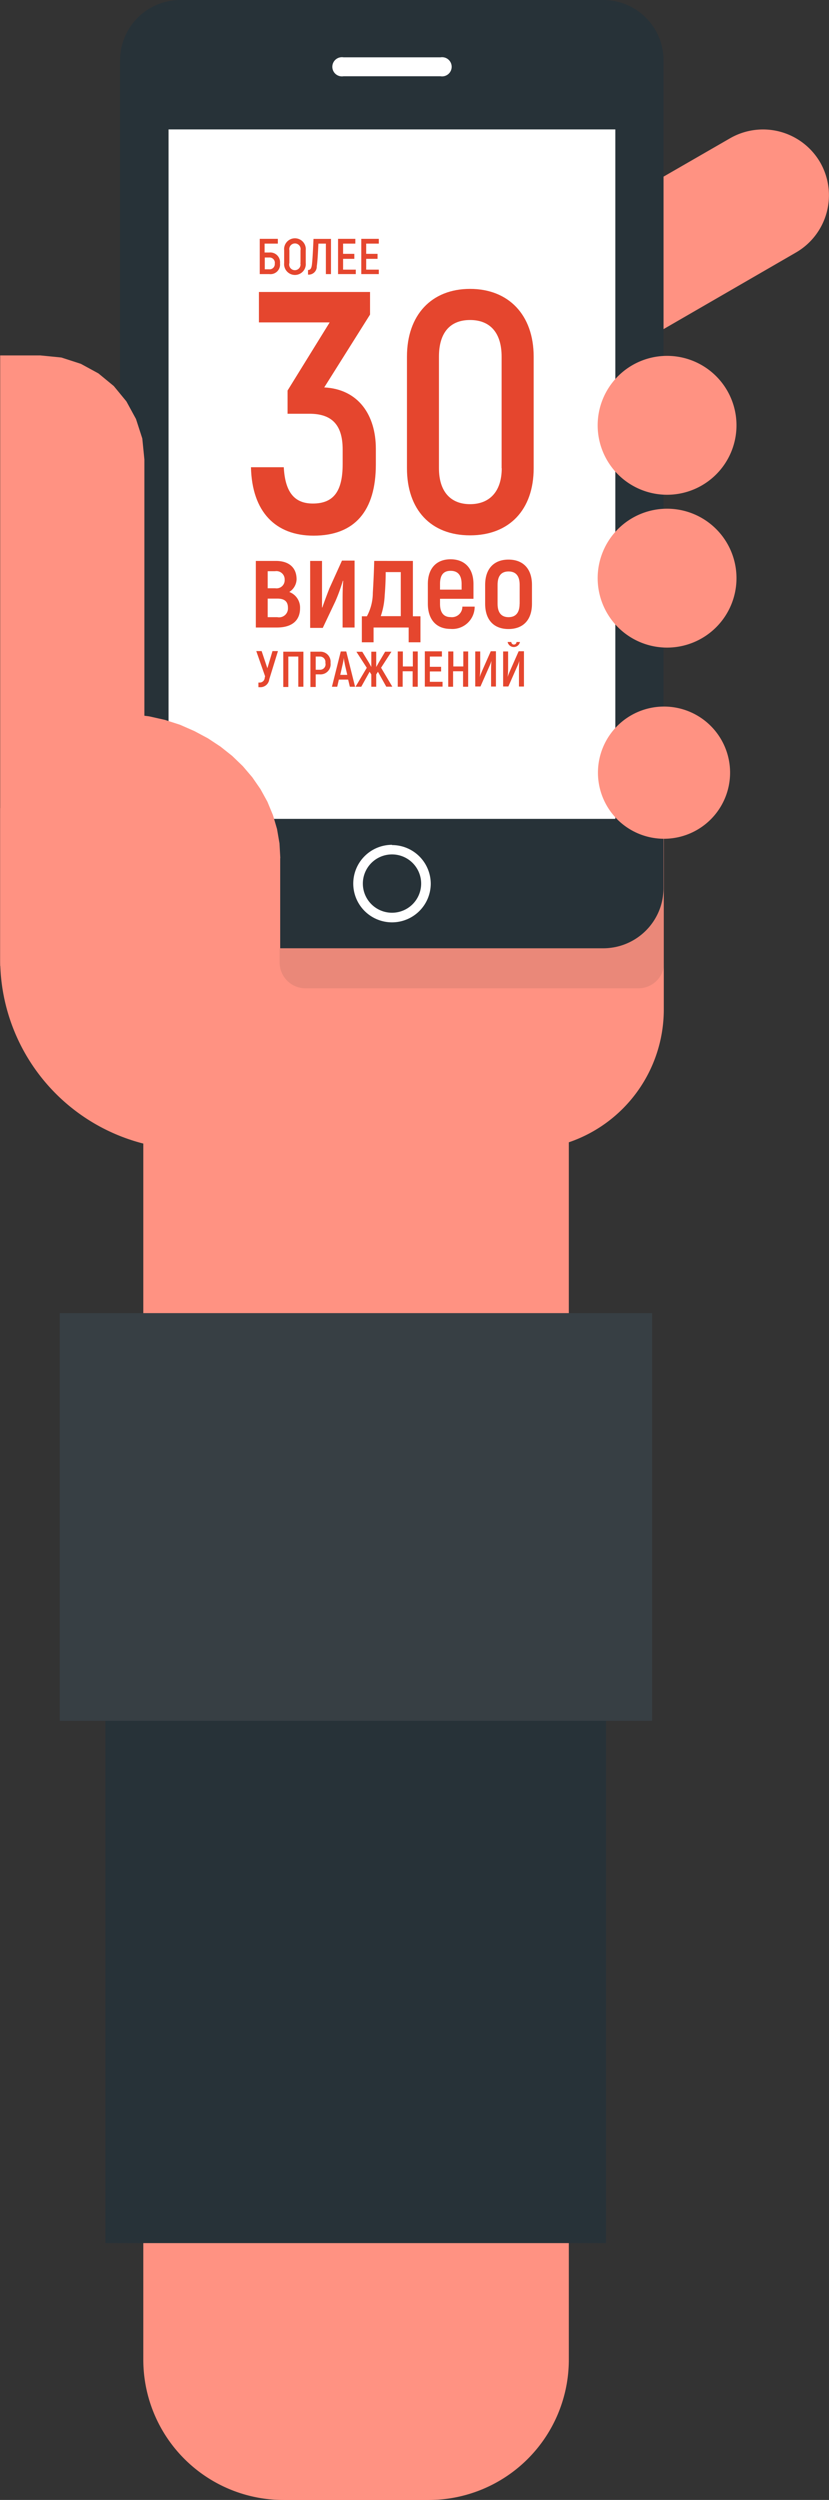 <svg xmlns="http://www.w3.org/2000/svg" viewBox="0 0 131.37 395.99">
	<rect x="0" y="0" width="131.37" height="395.99" fill="#333333" stroke="none"/>
	<defs>
		<style>
			.a{fill:#ff9282;}.b{fill:#fff;}.c{fill:#273238;}.d{isolation:isolate;}.e{fill:#e5462e;}.f{fill:#303030;fill-opacity:0.1;}.g{fill:#373f44;}
		</style>
	</defs>
	<path class="a"
	      d="M22.68,180.19V373.77A22.22,22.22,0,0,0,44.9,396h23a22.22,22.22,0,0,0,22.21-22.21V180.19A22.22,22.22,0,0,0,67.91,158h-23A22.22,22.22,0,0,0,22.68,180.19Z"
	      transform="translate(0.03)"/>
	<path class="a"
	      d="M15.49,115.08v44.84a22.22,22.22,0,0,0,22.19,22.21H82.95a22.22,22.22,0,0,0,22.21-22.21V115.08A22.22,22.22,0,0,0,82.95,92.87H37.68A22.22,22.22,0,0,0,15.49,115.08Z"
	      transform="translate(0.03)"/>
	<path class="a" d="M0,152V128H29.23a12.07,12.07,0,0,1,12.06,12v26.56l-8.15,9.52-3,6A30.14,30.14,0,0,1,0,152Z"
	      transform="translate(0.03)"/>
	<path class="b" d="M14.15,99.92a1.33,1.33,0,1,1-1.33,1.33h0A1.33,1.33,0,0,1,14.15,99.92Z"
	      transform="translate(0.03)"/>
	<path class="b" d="M8.68,99.92a1.33,1.33,0,1,1-1.33,1.33h0A1.33,1.33,0,0,1,8.68,99.92Z" transform="translate(0.03)"/>
	<path class="a" d="M129.95,25.74a10.47,10.47,0,0,0-14.3-3.83L94.68,34V58.17L126.1,40A10.47,10.47,0,0,0,129.95,25.74Z"
	      transform="translate(0.03)"/>
	<path class="a" d="M101.33,129.71H19v37.78H91.21Z" transform="translate(0.03)"/>
	<path class="c"
	      d="M95.61,150.21h-67A9.56,9.56,0,0,1,19,140.65V9.56A9.56,9.56,0,0,1,28.56,0h67a9.56,9.56,0,0,1,9.56,9.56V140.65A9.56,9.56,0,0,1,95.61,150.21Z"
	      transform="translate(0.03)"/>
	<path class="b"
	      d="M62.09,133.82A6.14,6.14,0,1,0,68.23,140a6.14,6.14,0,0,0-6.14-6.14h0Zm0,1.52A4.62,4.62,0,1,1,57.47,140h0A4.62,4.62,0,0,1,62.09,135.34Z"
	      transform="translate(0.03)"/>
	<path class="b" d="M26.68,129.71h70.8V20.5H26.68V129.71Z" transform="translate(0.03)"/>
	<path class="b" d="M69.78,9.08a1.52,1.52,0,1,1,0,3H54.4a1.52,1.52,0,1,1,0-3H69.78Z" transform="translate(0.03)"/>
	<path class="a" d="M105.68,78.37a11,11,0,1,1,11-11A11,11,0,0,1,105.68,78.37Z" transform="translate(0.03)"/>
	<path class="a" d="M105.17,132.86a10.47,10.47,0,1,1,.05,0h-0.05Z" transform="translate(0.03)"/>
	<path class="a" d="M105.68,102.58a11,11,0,1,1,11-11,11,11,0,0,1-11,11h0Z" transform="translate(0.03)"/>
	<path class="a"
	      d="M44.39,135.93l-0.13-2.34-0.39-2.27-0.64-2.19L42.35,127l-1.1-2-1.3-1.88-1.5-1.76-1.68-1.62-1.85-1.47-2-1.32-2.15-1.15-2.28-1-2.39-.77-2.49-.56L21,113.15,18.37,113v55.58h26V135.93h0Z"
	      transform="translate(0.03)"/>
	<path class="a"
	      d="M22.85,72.78l-0.33-3.32-1-3.09L20,63.58l-2-2.43-2.43-2-2.79-1.52-3.09-1L6.37,56.3H0V153l22.85,14.44V72.78h0Z"
	      transform="translate(0.03)"/>
	<path class="a" d="M30.06,182.13V169.6a3.54,3.54,0,0,1,3.54-3.54H44.4v3.51a12.56,12.56,0,0,1-12.55,12.55H30.06Z"
	      transform="translate(0.03)"/>
	<g class="d">
		<path class="e"
		      d="M59.53,71.08v2.49c0,7.37-3.36,11.28-9.87,11.28-6,0-9.76-3.74-9.92-10.84h5.2c0.22,4.23,1.9,5.75,4.61,5.75,3.25,0,4.72-1.9,4.72-6.23V71.18c0-4.17-2-5.64-5.26-5.64H45.54V61.86l6.67-10.79H41V46.25H58.61v3.58L51.35,61.37C56.77,61.64,59.53,65.76,59.53,71.08Z"
		      transform="translate(0.03)"/>
		<path class="e"
		      d="M64.46,74.17V56.49c0-6.61,3.9-10.73,10-10.73s10.08,4.12,10.08,10.73V74.17c0,6.56-3.85,10.63-10.08,10.63S64.46,80.73,64.46,74.17Zm15,0V56.49c0-3.74-1.79-5.8-5-5.8s-4.93,2.06-4.93,5.8V74.17c0,3.63,1.79,5.69,4.93,5.69S79.48,77.8,79.48,74.17Z"
		      transform="translate(0.03)"/>
	</g>
	<g class="d">
		<path class="e"
		      d="M47.52,96.34c0,1.9-1.22,3.06-3.68,3.06H40.51V88.85h3.16c2.14,0,3.3,1.1,3.3,2.92a2.46,2.46,0,0,1-1.16,2A2.63,2.63,0,0,1,47.52,96.34Zm-5.12-3.16h1.18a1.29,1.29,0,0,0,1.5-1.36,1.31,1.31,0,0,0-1.52-1.34H42.39v2.7Zm3.2,3.1c0-1-.54-1.46-1.68-1.46H42.39v2.94h1.52A1.41,1.41,0,0,0,45.6,96.28Z"
		      transform="translate(0.03)"/>
		<path class="e"
		      d="M49.12,88.85H51v4.45c0,0.84,0,1.78,0,2.92l0.06,0c0.16-.54.76-2.12,1.1-3l2-4.42h2V99.4H54.26v-4c0-1,0-2.34.1-3.4l-0.06,0a27.36,27.36,0,0,1-1.18,3.24l-2,4.22h-2V88.85Z"
		      transform="translate(0.03)"/>
		<path class="e"
		      d="M57.31,97.62h0.8a7.86,7.86,0,0,0,.94-3.7c0.1-1.68.18-3.38,0.22-5.07H65.4v8.77h1.2v4.12H64.73V99.4H59.17v2.34H57.31V97.62Zm6.17,0v-7H61.09c0,1.24-.06,2.48-0.16,3.72a11.81,11.81,0,0,1-.62,3.26h3.16Z"
		      transform="translate(0.03)"/>
		<path class="e"
		      d="M75.19,96.1a3.53,3.53,0,0,1-3.84,3.52c-2.2,0-3.58-1.44-3.58-4V92.51c0-2.5,1.38-3.92,3.6-3.92S75,90,75,92.51v2.34H69.7v0.8c0,1.44.62,2.1,1.68,2.1a1.65,1.65,0,0,0,1.86-1.66h1.94Zm-5.49-3.6v0.9h3.42v-0.9c0-1.44-.64-2.08-1.74-2.08S69.7,91.05,69.7,92.49Z"
		      transform="translate(0.03)"/>
		<path class="e"
		      d="M76.85,95.64v-3c0-2.58,1.42-4,3.7-4s3.72,1.42,3.72,4v3c0,2.58-1.42,4-3.72,4S76.85,98.22,76.85,95.64Zm5.47,0v-3c0-1.48-.66-2.12-1.76-2.12s-1.74.64-1.74,2.12v3c0,1.48.66,2.12,1.74,2.12S82.31,97.12,82.31,95.64Z"
		      transform="translate(0.03)"/>
	</g>
	<g class="d">
		<path class="e"
		      d="M44,103.19l-1.36,4.41a1.41,1.41,0,0,1-1.52,1.25h-0.2v-0.73h0.22a0.8,0.8,0,0,0,.78-0.78l0.06-.21-1.4-4h0.85l0.91,2.72,0.81-2.72H44Z"
		      transform="translate(0.03)"/>
	</g>
	<g class="d">
		<path class="e" d="M48.05,108.78H47.24V104H45.66v4.82H44.86v-5.59h3.19v5.59Z" transform="translate(0.03)"/>
		<path class="e"
		      d="M52.35,105a1.6,1.6,0,0,1-1.72,1.82H50v2H49.16v-5.59h1.48A1.6,1.6,0,0,1,52.35,105Zm-0.82,0a0.86,0.86,0,0,0-.9-1H50v2.09h0.66A0.86,0.86,0,0,0,51.53,105Z"
		      transform="translate(0.03)"/>
	</g>
	<g class="d">
		<path class="e"
		      d="M55.14,107.65H53.67l-0.26,1.13H52.57l1.4-5.59h0.87l1.4,5.59H55.41ZM55,106.9l-0.35-1.5c-0.08-.37-0.17-0.9-0.21-1.2h0c0,0.29-.12.83-0.21,1.2l-0.34,1.5H55Z"
		      transform="translate(0.03)"/>
		<path class="e"
		      d="M59.86,106.41l-0.27.42v1.95H58.81v-1.95l-0.27-.42-1.32,2.37H56.31l1.78-3-1.64-2.54h0.93l1.05,1.72,0.38,0.69v-2.42h0.78v2.43l0.41-.73,1-1.7H62l-1.64,2.54,1.78,3H61.18Z"
		      transform="translate(0.03)"/>
	</g>
	<g class="d">
		<path class="e" d="M66.17,103.19v5.59H65.36v-2.45H63.78v2.45H63v-5.59h0.81v2.38h1.58v-2.38h0.81Z"
		      transform="translate(0.03)"/>
		<path class="e" d="M70.1,108v0.76H67.29v-5.59H70V104H68.09v1.62h1.78v0.74H68.09V108h2Z"
		      transform="translate(0.03)"/>
		<path class="e" d="M74.16,103.19v5.59H73.35v-2.45H71.77v2.45H71v-5.59h0.81v2.38h1.58v-2.38h0.81Z"
		      transform="translate(0.03)"/>
		<path class="e"
		      d="M75.28,103.19h0.79v2.44c0,0.4,0,1.13-.09,1.61l0,0c0.1-.27.25-0.66,0.4-1l1.36-3.08h0.82v5.59H77.79v-2.43c0-.42,0-1.17.07-1.64l0,0c-0.1.29-.26,0.72-0.4,1l-1.35,3.06H75.28v-5.59Z"
		      transform="translate(0.03)"/>
		<path class="e"
		      d="M79.7,103.19h0.79v2.44c0,0.4,0,1.13-.09,1.61l0,0c0.1-.27.25-0.66,0.4-1l1.36-3.08H83v5.59H82.21v-2.43c0-.42,0-1.17.07-1.64l0,0c-0.1.29-.26,0.72-0.4,1l-1.35,3.06H79.7v-5.59Zm0.71-1.5H81a0.41,0.41,0,1,0,.82,0h0.55A1,1,0,0,1,80.41,101.69Z"
		      transform="translate(0.03)"/>
	</g>
	<path class="f"
	      d="M44.28,150.25v2.2a4.1,4.1,0,0,0,4.1,4.1h52.75a4.1,4.1,0,0,0,4.1-4.1h0V141.37c-1,5.05-3.83,8-8.58,8.8Z"
	      transform="translate(0.03)"/>
	<g class="d">
		<path class="e"
		      d="M44.34,41.72a1.52,1.52,0,0,1-1.68,1.7H41.13V37.83H44v0.76h-2.1V40h0.73A1.55,1.55,0,0,1,44.34,41.72Zm-0.82,0a0.84,0.84,0,0,0-.9-0.93H41.93v1.87h0.68A0.83,0.83,0,0,0,43.51,41.72Z"
		      transform="translate(0.03)"/>
		<path class="e"
		      d="M45,41.65v-2a1.72,1.72,0,1,1,3.42,0v2A1.72,1.72,0,1,1,45,41.65Zm2.59,0v-2a0.9,0.9,0,1,0-1.76,0v2A0.9,0.9,0,1,0,47.56,41.65Z"
		      transform="translate(0.03)"/>
		<path class="e"
		      d="M52.42,37.83v5.59H51.61V38.59H50.43c-0.08,1.63-.15,2.91-0.26,3.57a1.28,1.28,0,0,1-1.39,1.34V42.77c0.35,0,.53-0.22.61-0.79s0.16-1.84.26-4.14h2.76Z"
		      transform="translate(0.03)"/>
		<path class="e" d="M56.35,42.66v0.76H53.54V37.83h2.74v0.76H54.34v1.62h1.78V41H54.34v1.71h2Z"
		      transform="translate(0.03)"/>
		<path class="e" d="M60,42.66v0.76H57.22V37.83H60v0.76H58v1.62H59.8V41H58v1.71h2Z" transform="translate(0.03)"/>
	</g>
	<path class="c" d="M16.68,260.8v94.51H96V260.8H16.68Z" transform="translate(0.03)"/>
	<path class="g" d="M9.44,208v64.58h93.87V208H9.44Z" transform="translate(0.03)"/>
</svg>